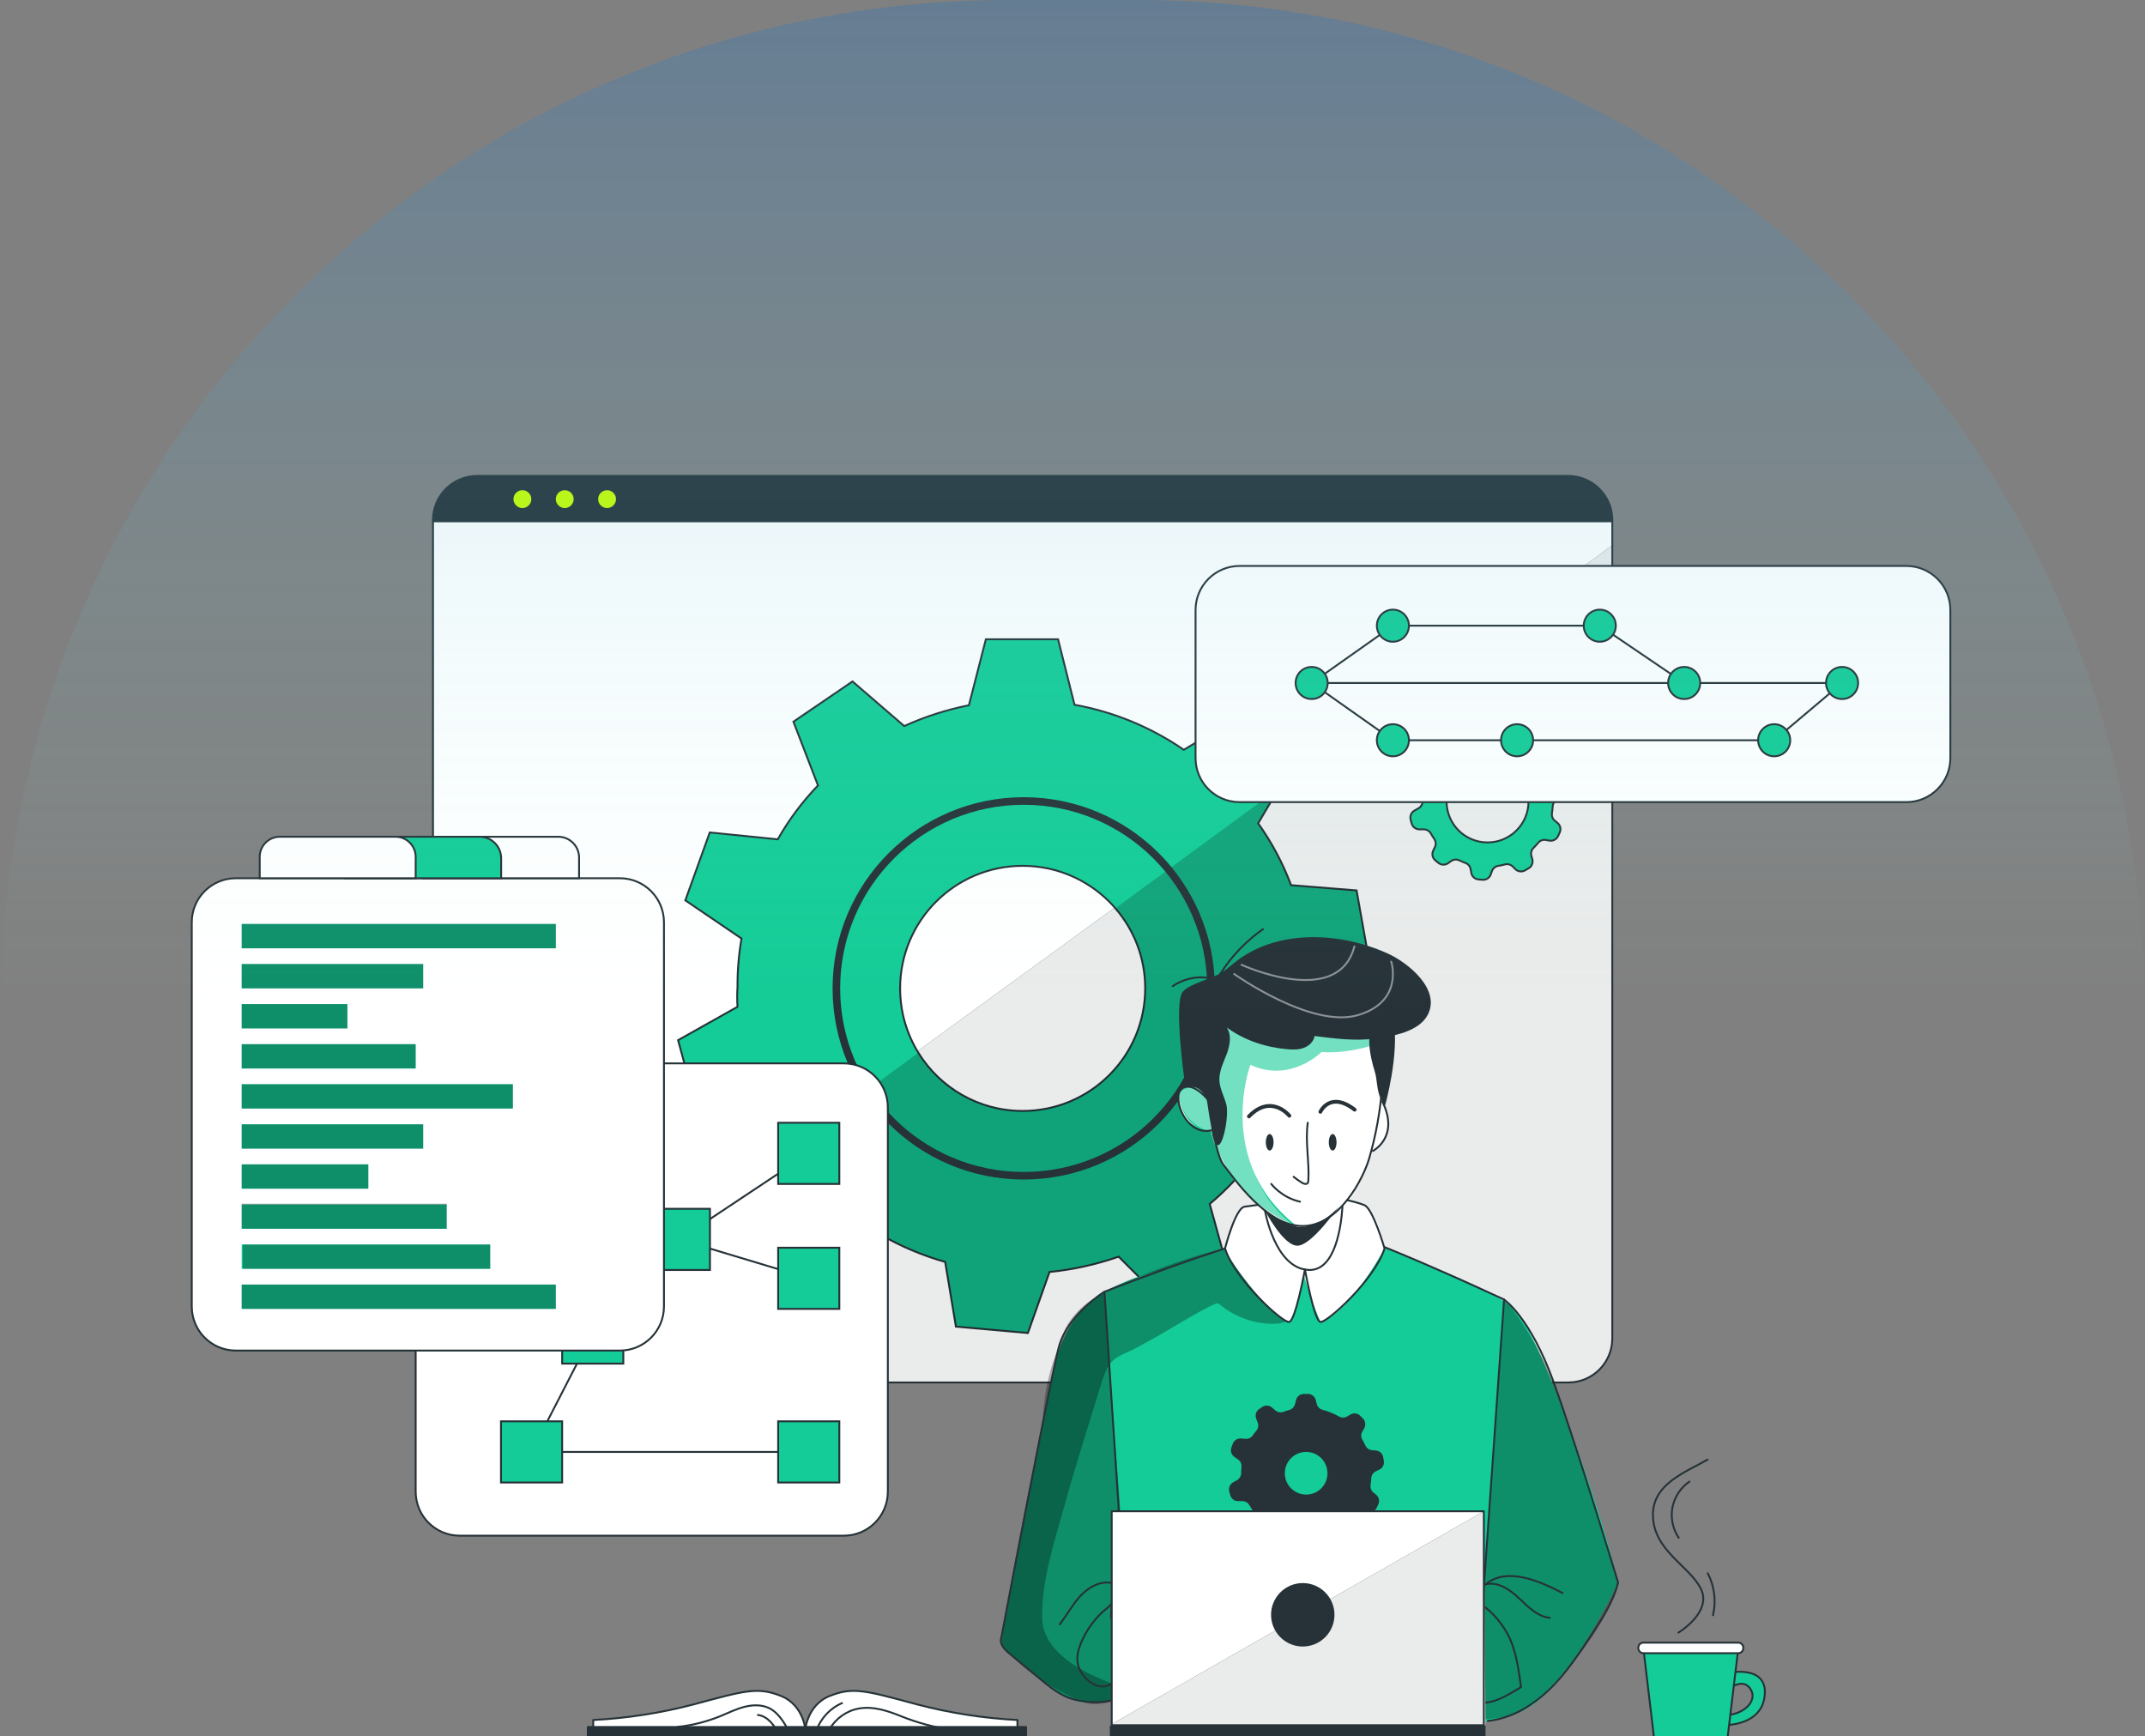 <svg width="1023" height="828" viewBox="0 0 1023 828" fill="none" xmlns="http://www.w3.org/2000/svg">
<rect x="0" y="0" width="1023" height="828" fill="#808080" stroke="none"/>
<g clip-path="url(#clip0_2386_5801)">
<path d="M768.943 247.987V638.233C768.943 649.834 759.54 659.237 747.922 659.237H227.506C225.483 659.237 223.518 658.948 221.668 658.409C212.902 655.884 206.505 647.81 206.505 638.233V247.987C206.505 236.367 215.908 226.964 227.506 226.964H747.922C759.54 226.964 768.943 236.367 768.943 247.987Z" fill="white"/>
<path d="M768.942 260.049V638.233C768.942 649.834 759.54 659.237 747.922 659.237H227.506C225.483 659.237 223.518 658.948 221.668 658.409L768.942 260.049Z" fill="#263238"/>
<path opacity="0.9" d="M768.942 260.049V638.233C768.942 649.834 759.54 659.237 747.922 659.237H227.506C225.483 659.237 223.518 658.948 221.668 658.409L768.942 260.049Z" fill="white"/>
<path d="M624.692 471.301L653.033 458.506L646.983 424.592L615.752 422.087C611.822 411.624 606.542 401.7 600.05 392.605L609.856 375.994L616.137 365.338L591.823 341.193L564.579 357.553C548.935 346.762 531.171 339.44 512.463 336.068L504.621 304.851H470.172L462.099 336.299C451.483 338.419 441.137 341.752 431.253 346.223L406.572 324.949L378.404 344.142L390.118 374.549C382.662 382.276 376.227 390.909 370.929 400.235L338.502 396.959L326.846 429.332L353.646 447.542C352.336 455.134 351.7 462.842 351.739 470.55C351.527 473.729 351.527 476.909 351.739 480.088L323.397 496.005L332.395 529.149H364.397C367.461 535.758 371.063 542.078 375.148 548.11C377.229 551.193 379.444 554.199 381.776 557.109L367.981 585.666L394.415 607.845L419.924 588.73C429.635 594.337 439.981 598.712 450.77 601.756L455.895 632.607L490.229 635.651L500.536 606.554C511.769 605.417 522.847 602.97 533.502 599.251L555.312 621.045L585.176 603.818L576.949 574.104C585.619 566.84 593.345 558.477 599.934 549.266L630.183 554.7L644.749 523.522L620.973 504.349C623.536 493.519 624.788 482.439 624.692 471.301ZM546.16 471.301C546.16 503.578 519.996 529.746 487.724 529.746C466.723 529.746 448.304 518.666 437.996 502.017C432.467 493.095 429.288 482.555 429.288 471.301C429.288 439.044 455.452 412.876 487.724 412.876C503.793 412.876 518.339 419.37 528.916 429.853C529.976 430.912 530.997 431.992 531.941 433.128C540.727 443.283 546.083 456.483 546.16 470.935V471.301Z" fill="#14CC97" stroke="#263238" stroke-width="0.904" stroke-miterlimit="10"/>
<path opacity="0.2" d="M620.973 504.349L644.749 523.522L630.183 554.7L599.934 549.266C593.345 558.477 585.619 566.84 576.949 574.104L585.176 603.818L555.312 621.045L533.502 599.251C522.847 602.97 511.769 605.417 500.536 606.554L490.229 635.651L455.895 632.607L450.77 601.756C439.981 598.712 429.635 594.338 419.924 588.73L394.415 607.845L367.981 585.666L381.776 557.109C379.444 554.199 377.229 551.193 375.148 548.11L437.996 502.017C448.304 518.666 466.723 529.746 487.724 529.746C519.996 529.746 546.16 503.578 546.16 471.301V470.935C546.083 456.483 540.727 443.283 531.941 433.128L609.856 375.994L600.05 392.605C606.542 401.7 611.822 411.624 615.752 422.087L646.984 424.592L653.033 458.506L624.692 471.301C624.788 482.439 623.536 493.519 620.973 504.349Z" fill="black"/>
<path d="M742.817 381.178L744.242 380.523C745.88 379.81 746.805 378.037 746.477 376.283L746.188 374.549C745.899 372.776 744.435 371.447 742.643 371.331L740.929 371.196C739.541 371.1 738.328 370.252 737.73 368.999C737.268 368.017 736.767 367.072 736.227 366.147C735.534 364.953 735.534 363.488 736.227 362.294L737.114 360.79C738 359.249 737.75 357.303 736.497 356.031L735.264 354.798C734.012 353.507 732.027 353.275 730.486 354.22L728.964 355.125C727.769 355.819 726.305 355.819 725.111 355.125C722.644 353.719 720.024 352.639 717.269 351.927C715.901 351.58 714.841 350.481 714.494 349.113L714.051 347.321C713.628 345.548 712.028 344.296 710.198 344.354H708.464C706.653 344.296 705.034 345.529 704.611 347.302L704.129 349.229C703.782 350.578 702.761 351.637 701.412 352.004C700.449 352.273 699.486 352.562 698.58 352.909C697.27 353.391 695.786 353.121 694.727 352.196L693.185 350.867C691.856 349.691 689.891 349.595 688.446 350.597L687.078 351.522C685.556 352.524 684.958 354.47 685.633 356.166L686.326 357.977C686.847 359.268 686.615 360.752 685.729 361.831C685.113 362.563 684.535 363.334 683.995 364.124C683.205 365.3 681.818 365.935 680.411 365.781L678.485 365.608C676.693 365.415 675.017 366.475 674.42 368.171L673.803 369.866C673.186 371.524 673.764 373.374 675.209 374.376L676.982 375.628C678.119 376.418 678.735 377.767 678.6 379.154C678.485 380.156 678.446 381.178 678.446 382.18C678.408 383.529 677.676 384.762 676.52 385.456L674.709 386.458C673.09 387.305 672.3 389.155 672.782 390.909L673.225 392.585C673.668 394.339 675.267 395.533 677.078 395.476H679.005C680.392 395.476 681.683 396.208 682.377 397.403C682.897 398.328 683.456 399.214 684.053 400.081C684.824 401.218 684.939 402.682 684.342 403.935L683.552 405.573C682.743 407.192 683.167 409.138 684.573 410.275L685.903 411.392C687.27 412.568 689.255 412.626 690.7 411.566L692.068 410.602C693.185 409.793 694.669 409.658 695.921 410.236C696.904 410.699 697.906 411.123 698.927 411.508C700.218 411.99 701.143 413.127 701.374 414.475L701.663 416.152C701.952 417.925 703.416 419.254 705.208 419.37L706.98 419.524C708.753 419.698 710.41 418.618 710.988 416.923L711.527 415.42C711.99 414.09 713.127 413.127 714.514 412.895C715.612 412.722 716.691 412.491 717.751 412.202C719.08 411.855 720.525 412.24 721.488 413.223L722.625 414.379C723.858 415.651 725.804 415.921 727.345 415.015L728.868 414.148C730.486 413.3 731.276 411.45 730.794 409.697L730.37 408.194C729.966 406.825 730.332 405.342 731.353 404.34C732.143 403.55 732.914 402.721 733.626 401.854C734.532 400.775 735.938 400.274 737.306 400.544L738.848 400.833C740.601 401.179 742.374 400.274 743.106 398.636L743.838 397.056C744.628 395.418 744.165 393.472 742.74 392.354L741.584 391.41C740.505 390.562 739.965 389.194 740.158 387.826C740.351 386.67 740.466 385.513 740.524 384.357C740.659 382.95 741.526 381.736 742.817 381.178ZM728.983 382.18C728.983 392.971 720.236 401.719 709.447 401.719C698.657 401.719 689.91 392.971 689.91 382.18C689.91 371.389 698.657 362.64 709.447 362.64C720.197 362.64 728.906 371.312 728.945 382.064L728.983 382.18Z" fill="#14CC97" stroke="#263238" stroke-width="0.904" stroke-miterlimit="10"/>
<path d="M768.943 247.987V249.046H206.505V247.987C206.505 236.367 215.908 226.964 227.506 226.964H747.922C759.54 226.964 768.943 236.367 768.943 247.987Z" fill="#263238"/>
<path d="M768.943 247.987V638.233C768.943 649.834 759.54 659.237 747.922 659.237H227.506C215.908 659.237 206.505 649.834 206.505 638.233V247.987C206.505 236.367 215.908 226.964 227.506 226.964H747.922C759.54 226.964 768.943 236.367 768.943 247.987V247.987Z" stroke="#263238" stroke-width="0.904" stroke-linecap="round" stroke-linejoin="round"/>
<path d="M206.505 247.987H768.943" stroke="#263238" stroke-width="0.904" stroke-linecap="round" stroke-linejoin="round"/>
<path d="M253.401 238.005C253.401 240.356 251.494 242.263 249.143 242.263C246.792 242.263 244.885 240.356 244.885 238.005C244.885 235.654 246.792 233.746 249.143 233.746C251.494 233.746 253.401 235.654 253.401 238.005Z" fill="#C6FF00"/>
<path d="M273.593 238.005C273.593 240.356 271.685 242.263 269.335 242.263C266.984 242.263 265.077 240.356 265.077 238.005C265.077 235.654 266.984 233.746 269.335 233.746C271.685 233.746 273.593 235.654 273.593 238.005Z" fill="#C6FF00"/>
<path d="M293.784 238.005C293.784 240.356 291.877 242.263 289.526 242.263C287.176 242.263 285.268 240.356 285.268 238.005C285.268 235.654 287.176 233.746 289.526 233.746C291.877 233.746 293.784 235.654 293.784 238.005Z" fill="#C6FF00"/>
<path d="M577.565 471.301C577.565 520.651 537.567 560.654 488.225 560.654C438.883 560.654 398.885 520.651 398.885 471.301C398.885 421.952 438.883 381.948 488.225 381.948C537.355 381.948 577.257 421.605 577.565 470.743V471.301V471.301Z" stroke="#263238" stroke-width="3.616" stroke-miterlimit="10"/>
<path d="M909.166 269.877H591.187C579.588 269.877 570.186 279.28 570.186 290.881V361.484C570.186 373.084 579.588 382.488 591.187 382.488H909.166C920.765 382.488 930.167 373.084 930.167 361.484V290.881C930.167 279.28 920.765 269.877 909.166 269.877Z" fill="white" stroke="#263238" stroke-width="0.904" stroke-miterlimit="10"/>
<path d="M633.208 325.681H878.532" stroke="#263238" stroke-width="0.904" stroke-miterlimit="10"/>
<path d="M625.559 325.681L664.304 298.357H762.97L803.218 325.681" stroke="#263238" stroke-width="0.904" stroke-miterlimit="10"/>
<path d="M810.867 325.681C810.867 329.901 807.438 333.331 803.218 333.331C798.999 333.331 795.569 329.901 795.569 325.681C795.569 321.461 798.999 318.031 803.218 318.031C807.438 318.031 810.867 321.461 810.867 325.681Z" fill="#14CC97" stroke="#263238" stroke-width="0.904" stroke-miterlimit="10"/>
<path d="M664.304 306.007C668.529 306.007 671.953 302.582 671.953 298.357C671.953 294.132 668.529 290.707 664.304 290.707C660.08 290.707 656.656 294.132 656.656 298.357C656.656 302.582 660.08 306.007 664.304 306.007Z" fill="#14CC97" stroke="#263238" stroke-width="0.904" stroke-miterlimit="10"/>
<path d="M770.619 298.357C770.619 302.577 767.189 306.007 762.97 306.007C758.75 306.007 755.321 302.577 755.321 298.357C755.321 294.137 758.75 290.707 762.97 290.707C767.189 290.707 770.619 294.137 770.619 298.357Z" fill="#14CC97" stroke="#263238" stroke-width="0.904" stroke-miterlimit="10"/>
<path d="M625.559 325.681L664.304 352.986H846.164L878.532 325.681" stroke="#263238" stroke-width="0.904" stroke-miterlimit="10"/>
<path d="M731.18 352.986C731.18 357.206 727.75 360.636 723.531 360.636C719.311 360.636 715.882 357.206 715.882 352.986C715.882 348.766 719.311 345.336 723.531 345.336C727.75 345.336 731.18 348.766 731.18 352.986Z" fill="#14CC97" stroke="#263238" stroke-width="0.904" stroke-miterlimit="10"/>
<path d="M671.953 352.986C671.953 357.206 668.524 360.636 664.304 360.636C660.085 360.636 656.656 357.206 656.656 352.986C656.656 348.766 660.085 345.336 664.304 345.336C668.524 345.336 671.953 348.766 671.953 352.986Z" fill="#14CC97" stroke="#263238" stroke-width="0.904" stroke-miterlimit="10"/>
<path d="M853.794 352.986C853.794 357.206 850.364 360.636 846.145 360.636C841.925 360.636 838.496 357.206 838.496 352.986C838.496 348.766 841.925 345.336 846.145 345.336C850.364 345.336 853.794 348.766 853.794 352.986Z" fill="#14CC97" stroke="#263238" stroke-width="0.904" stroke-miterlimit="10"/>
<path d="M878.532 333.331C882.757 333.331 886.181 329.906 886.181 325.681C886.181 321.456 882.757 318.031 878.532 318.031C874.308 318.031 870.883 321.456 870.883 325.681C870.883 329.906 874.308 333.331 878.532 333.331Z" fill="#14CC97" stroke="#263238" stroke-width="0.904" stroke-miterlimit="10"/>
<path d="M633.208 325.681C633.208 329.901 629.778 333.331 625.559 333.331C621.339 333.331 617.91 329.901 617.91 325.681C617.91 321.461 621.339 318.031 625.559 318.031C629.778 318.031 633.208 321.461 633.208 325.681Z" fill="#14CC97" stroke="#263238" stroke-width="0.904" stroke-miterlimit="10"/>
<path d="M402.43 507.066H219.241C207.642 507.066 198.24 516.469 198.24 528.069V711.284C198.24 722.884 207.642 732.288 219.241 732.288H402.43C414.028 732.288 423.431 722.884 423.431 711.284V528.069C423.431 516.469 414.028 507.066 402.43 507.066Z" fill="white" stroke="#263238" stroke-width="0.904" stroke-miterlimit="10"/>
<path d="M282.687 635.651L253.517 692.342H385.706" stroke="#263238" stroke-width="0.904" stroke-linecap="round" stroke-linejoin="round"/>
<path d="M385.706 549.979L324.014 591.004L385.706 609.56" stroke="#263238" stroke-width="0.904" stroke-linecap="round" stroke-linejoin="round"/>
<path d="M400.291 535.392H371.121V564.566H400.291V535.392Z" fill="#14CC97" stroke="#263238" stroke-width="0.904" stroke-miterlimit="10"/>
<path d="M400.291 594.973H371.121V624.147H400.291V594.973Z" fill="#14CC97" stroke="#263238" stroke-width="0.904" stroke-miterlimit="10"/>
<path d="M338.599 576.417H309.429V605.591H338.599V576.417Z" fill="#14CC97" stroke="#263238" stroke-width="0.904" stroke-miterlimit="10"/>
<path d="M297.272 621.064H268.102V650.238H297.272V621.064Z" fill="#14CC97" stroke="#263238" stroke-width="0.904" stroke-miterlimit="10"/>
<path d="M268.102 677.755H238.932V706.929H268.102V677.755Z" fill="#14CC97" stroke="#263238" stroke-width="0.904" stroke-miterlimit="10"/>
<path d="M400.291 677.755H371.121V706.929H400.291V677.755Z" fill="#14CC97" stroke="#263238" stroke-width="0.904" stroke-miterlimit="10"/>
<path d="M295.653 418.792H112.464C100.866 418.792 91.463 428.196 91.463 439.796V623.01C91.463 634.611 100.866 644.014 112.464 644.014H295.653C307.252 644.014 316.654 634.611 316.654 623.01V439.796C316.654 428.196 307.252 418.792 295.653 418.792Z" fill="white" stroke="#263238" stroke-width="0.904" stroke-miterlimit="10"/>
<path d="M265.077 440.586H115.277V452.186H265.077V440.586Z" fill="#14CC97"/>
<path d="M201.824 459.701H115.277V471.301H201.824V459.701Z" fill="#14CC97"/>
<path d="M165.679 478.797H115.277V490.398H165.679V478.797Z" fill="#14CC97"/>
<path d="M198.24 497.913H115.277V509.513H198.24V497.913Z" fill="#14CC97"/>
<path d="M244.596 517.009H115.277V528.609H244.596V517.009Z" fill="#14CC97"/>
<path d="M201.824 536.124H115.277V547.724H201.824V536.124Z" fill="#14CC97"/>
<path d="M175.659 555.22H115.277V566.821H175.659V555.22Z" fill="#14CC97"/>
<path d="M213.037 574.336H115.277V585.936H213.037V574.336Z" fill="#14CC97"/>
<path d="M233.787 593.432H115.277V605.032H233.787V593.432Z" fill="#14CC97"/>
<path d="M265.077 612.547H115.277V624.147H265.077V612.547Z" fill="#14CC97"/>
<path opacity="0.3" d="M265.077 440.586H115.277V452.186H265.077V440.586Z" fill="black"/>
<path opacity="0.3" d="M201.824 459.701H115.277V471.301H201.824V459.701Z" fill="black"/>
<path opacity="0.3" d="M165.679 478.797H115.277V490.398H165.679V478.797Z" fill="black"/>
<path opacity="0.3" d="M198.24 497.913H115.277V509.513H198.24V497.913Z" fill="black"/>
<path opacity="0.3" d="M244.596 517.009H115.277V528.609H244.596V517.009Z" fill="black"/>
<path opacity="0.3" d="M201.824 536.124H115.277V547.724H201.824V536.124Z" fill="black"/>
<path opacity="0.3" d="M175.659 555.22H115.277V566.821H175.659V555.22Z" fill="black"/>
<path opacity="0.3" d="M233.787 593.432H115.759V605.032H233.787V593.432Z" fill="black"/>
<path opacity="0.3" d="M213.037 573.969H115.277V585.936H213.037V573.969Z" fill="black"/>
<path opacity="0.3" d="M265.077 612.547H115.277V624.147H265.077V612.547Z" fill="black"/>
<path d="M211.746 399.002H266.252C271.724 399.002 276.174 403.453 276.174 408.926V418.792H201.824V408.926C201.824 403.453 206.274 399.002 211.746 399.002Z" fill="white" stroke="#263238" stroke-width="0.904" stroke-miterlimit="10"/>
<path d="M174.889 399.002H228.759C234.423 399.002 239.009 403.588 239.009 409.253V418.792H164.639V409.253C164.639 403.588 169.224 399.002 174.889 399.002Z" fill="#14CC97" stroke="#263238" stroke-width="0.904" stroke-miterlimit="10"/>
<path d="M133.465 399.002H188.645C193.944 399.002 198.24 403.299 198.24 408.598V418.792H123.87V408.598C123.87 403.299 128.167 399.002 133.465 399.002Z" fill="white" stroke="#263238" stroke-width="0.904" stroke-miterlimit="10"/>
<path d="M824.442 805.385C824.442 805.385 831.706 799.45 835.154 805.944C838.141 811.551 830.993 817.833 822.862 817.814V822.554C822.862 822.554 840.299 823.016 841.647 808.333C842.996 793.65 824.442 797.696 824.442 797.696V805.385Z" fill="#14CC97" stroke="#263238" stroke-width="0.904" stroke-linecap="round" stroke-linejoin="round"/>
<path d="M823.845 829.279H788.914L783.693 785.402H829.105L823.845 829.279Z" fill="#14CC97" stroke="#263238" stroke-width="0.904" stroke-linecap="round" stroke-linejoin="round"/>
<path d="M829.027 783.302H783.75C782.431 783.302 781.361 784.372 781.361 785.691V785.923C781.361 787.242 782.431 788.312 783.75 788.312H829.027C830.347 788.312 831.417 787.242 831.417 785.923V785.691C831.417 784.372 830.347 783.302 829.027 783.302Z" fill="white" stroke="#263238" stroke-width="0.904" stroke-linecap="round" stroke-linejoin="round"/>
<path d="M800.455 778.523C800.455 778.523 816.523 768.888 811.283 757.827C806.042 746.767 788.317 739.483 788.317 722.275C788.317 707.457 804.077 701.965 814.365 696.03" stroke="#263238" stroke-width="0.904" stroke-linecap="round" stroke-linejoin="round"/>
<path d="M805.734 706.513C801.553 709.345 798.567 713.893 797.623 718.845C796.678 723.797 797.777 729.116 800.628 733.297" stroke="#263238" stroke-width="0.904" stroke-linecap="round" stroke-linejoin="round"/>
<path d="M814.481 750.235C817.66 756.305 818.566 763.55 816.966 770.218" stroke="#263238" stroke-width="0.904" stroke-linecap="round" stroke-linejoin="round"/>
<path d="M384.292 825.733C384.292 825.733 383.559 813.15 372.462 808.718C361.364 804.286 355.43 806.117 330.653 812.784C315.047 816.869 299.055 819.355 282.929 820.184V825.733H384.292Z" fill="white" stroke="#263238" stroke-width="0.904" stroke-linecap="round" stroke-linejoin="round"/>
<path d="M383.887 825.733C383.887 825.733 384.619 813.15 395.717 808.718C406.814 804.286 412.729 806.117 437.526 812.784C453.132 816.869 469.123 819.355 485.23 820.184V825.733H383.887Z" fill="white" stroke="#263238" stroke-width="0.904" stroke-linecap="round" stroke-linejoin="round"/>
<path d="M489.353 823.517H280.347V827.583H489.353V823.517Z" fill="#263238" stroke="#263238" stroke-width="0.904" stroke-linecap="round" stroke-linejoin="round"/>
<path d="M389.282 825.502C391.228 819.567 395.832 814.576 401.593 812.129" stroke="#263238" stroke-width="0.904" stroke-linecap="round" stroke-linejoin="round"/>
<path d="M395.601 824.616C398.51 819.509 403.732 815.79 409.512 814.73C416.429 813.459 423.461 815.829 429.973 818.469C436.485 821.109 447.814 824.596 454.847 824.616" stroke="#263238" stroke-width="0.904" stroke-linecap="round" stroke-linejoin="round"/>
<path d="M323.235 823.459C330.152 822.727 336.953 821.012 343.388 818.411C347.357 816.792 351.23 814.827 355.391 813.825C359.553 812.803 364.196 812.842 367.857 815.077C369.533 816.099 370.92 817.524 372.153 819.066C373.81 821.147 375.178 823.44 376.219 825.887" stroke="#263238" stroke-width="0.904" stroke-linecap="round" stroke-linejoin="round"/>
<path d="M361.46 817.794C363.714 818.026 365.757 819.297 367.337 820.916C368.917 822.535 370.111 824.481 371.286 826.427" stroke="#263238" stroke-width="0.904" stroke-linecap="round" stroke-linejoin="round"/>
<path d="M541.941 806.245C541.941 806.245 530.496 811.891 517.568 811.891C504.64 811.891 478.264 785.125 478.264 785.125C478.264 785.125 477.301 782.235 479.362 771.463C481.424 760.691 500.768 661.742 500.768 661.742C500.768 661.742 503.06 638.715 516.143 624.591C529.225 610.447 554.907 605.437 554.907 605.437C554.907 605.437 611.706 580.695 643.554 588.325C675.441 600.985 710.14 613.819 721.739 623.762C733.337 633.705 761.872 713.577 771.755 754.641C771.755 754.641 749.984 800.907 729.677 813.914C709.389 826.921 660.335 822.662 660.335 822.662L541.941 806.245Z" fill="#14CC97"/>
<path opacity="0.3" d="M534.716 725.852L526.508 616.806C526.508 616.806 509.264 622.76 505.006 642.241C500.748 661.742 475.085 781.792 478.245 785.125C481.385 788.478 498.186 802.815 498.186 802.815C498.186 802.815 516.239 818.269 534.735 809.039C553.231 799.809 534.735 725.852 534.735 725.852H534.716Z" fill="black"/>
<path opacity="0.3" d="M616.253 626.903C615.29 630.16 611.205 631.2 607.795 631.258C598.104 631.393 588.412 627.847 581.091 621.508C579.723 620.332 555.64 635.208 552.865 636.711C548.492 639.062 544.214 641.663 539.744 643.841C535.583 645.883 531.652 646.886 528.936 651.028C526.99 653.977 525.949 657.387 524.909 660.76C519.071 679.894 512.906 698.971 507.588 718.221C502.983 734.89 496.779 753.369 497.049 770.866C497.049 772.118 497.107 773.371 497.319 774.604C500.98 796.976 541.902 806.264 541.902 806.264C541.902 806.264 527.452 815.109 517.53 811.91C507.607 808.711 484.564 795.454 477.281 783.083L497.319 678.179C497.319 678.179 497.068 627.693 533.483 612.605C569.897 597.517 584.212 595.32 584.212 595.32L616.214 626.903H616.253Z" fill="black"/>
<path opacity="0.3" d="M750.678 791.812C750.678 791.812 766.573 774.238 771.736 754.641C771.736 754.641 747.344 674.268 741.063 659.237C734.782 644.207 724.513 627.019 717.327 619.677L705.69 785.125L703.243 819.926C703.243 819.926 716.267 820.485 725.419 816.188C734.571 811.891 750.678 791.792 750.678 791.792V791.812Z" fill="black"/>
<path d="M703.243 819.945L717.327 619.677C717.327 619.677 649.103 587.786 631.3 584.818C613.498 581.851 526.739 615.977 526.739 615.977L539.34 808.075" stroke="#263238" stroke-width="0.904" stroke-linecap="round" stroke-linejoin="round"/>
<path d="M580.224 487.006L573.211 520.612C573.211 520.612 564.233 514.272 562.325 521.441C560.418 528.609 566.256 538.475 577.546 539.015C577.546 539.015 580.609 554.238 590.609 564.566C600.608 574.914 605.521 578.864 605.521 578.864C605.521 578.864 609.471 604.377 622.341 605.36C635.231 606.323 637.755 594.723 640.356 578.594C640.356 578.594 651.492 559.267 654.748 548.823C654.748 548.823 668.428 539.284 659.295 525.372C659.295 525.372 663.803 492.112 655.962 486.486C648.12 480.859 593.884 483.769 580.205 486.987L580.224 487.006Z" fill="white"/>
<path d="M621.84 608.019C621.84 608.019 617.505 629.813 614.827 630.372C612.149 630.93 601.475 620.737 592.15 608.019C582.825 595.32 584.27 595.32 584.27 595.32C584.27 595.32 588.586 578.652 592.15 576.224C595.714 573.796 608.508 574.104 608.508 574.104L636.599 573.025C636.599 573.025 646.039 571.696 651.723 575.415C657.426 579.134 660.316 595.32 660.316 595.32C660.316 595.32 643.535 626.383 629.74 630.372C629.74 630.372 625.424 620.486 621.84 608.019Z" fill="white"/>
<path d="M529.803 771.656L533.521 719.397" stroke="#263238" stroke-width="0.904" stroke-miterlimit="10"/>
<path d="M660.316 496.66C660.316 496.66 644.383 502.846 630.279 501.651C630.279 501.651 615.386 516.643 596.331 507.74C596.331 507.74 579.145 554.276 618.546 584.722C618.546 584.722 586.929 574.528 577.546 539.015C577.546 539.015 566.352 540.768 562.325 524.004C562.325 524.004 559.088 517.548 573.866 517.51L573.211 485.137L611.167 492.748L638.391 488.779L660.297 496.679L660.316 496.66Z" fill="#14CC97"/>
<path opacity="0.4" d="M660.316 497.084C660.316 497.084 644.383 503.27 630.279 502.075C630.279 502.075 615.386 517.067 596.331 508.164C596.331 508.164 582.44 557.995 616.927 584.317C616.927 584.317 585.657 573.469 577.546 539.458C577.546 539.458 566.429 538.282 562.325 524.447C562.325 524.447 559.088 517.991 573.866 517.953L573.211 485.58L611.167 493.192L638.391 489.222L660.297 497.123L660.316 497.084Z" fill="white"/>
<path d="M616.947 561.155C618.18 562.157 619.49 563.082 620.838 563.93C621.725 564.489 623.035 564.932 623.671 564.123C623.921 563.814 623.96 563.391 623.979 562.986C624.538 553.794 622.399 544.506 623.709 535.392" stroke="#263238" stroke-width="0.904" stroke-linecap="round" stroke-linejoin="round"/>
<path d="M629.72 530.17C629.72 530.17 634.287 520.092 646.059 529.149" stroke="#263238" stroke-width="1.808" stroke-linecap="round" stroke-linejoin="round"/>
<path d="M614.924 532.039C614.924 532.039 606.311 521.325 595.637 532.367" stroke="#263238" stroke-width="1.808" stroke-linecap="round" stroke-linejoin="round"/>
<path d="M603.306 577.265C603.306 577.265 607.891 604.743 624.056 605.572C637.177 606.246 639.739 583.546 640.24 575.415" stroke="#263238" stroke-width="0.904" stroke-linecap="round" stroke-linejoin="round"/>
<path d="M575.446 523.676C575.446 523.676 568.317 515.159 563.481 519.321C558.645 523.483 565.89 541.789 577.565 539.015" stroke="#263238" stroke-width="0.904" stroke-linecap="round" stroke-linejoin="round"/>
<path d="M606.292 564.566C606.292 564.566 611.109 571.021 620.01 573.025" stroke="#263238" stroke-width="0.904" stroke-linecap="round" stroke-linejoin="round"/>
<path d="M605.541 548.63C606.562 548.63 607.39 546.87 607.39 544.699C607.39 542.528 606.562 540.768 605.541 540.768C604.519 540.768 603.691 542.528 603.691 544.699C603.691 546.87 604.519 548.63 605.541 548.63Z" fill="#263238"/>
<path d="M637.427 544.699C637.427 546.877 636.599 548.63 635.578 548.63C634.556 548.63 633.728 546.877 633.728 544.699C633.728 542.522 634.556 540.768 635.578 540.768C636.599 540.768 637.427 542.522 637.427 544.699Z" fill="#263238"/>
<path d="M622.36 605.36C622.36 605.36 617.871 629.813 614.827 630.371C611.783 630.93 588.778 610.023 584.251 595.32C584.251 595.32 589.125 576.108 593.557 575.415C595.676 575.087 598.104 574.76 600.05 574.528" stroke="#263238" stroke-width="0.904" stroke-linecap="round" stroke-linejoin="round"/>
<path d="M622.361 605.36C622.361 605.36 626.715 629.813 629.74 630.372C632.765 630.93 655.788 610.023 660.316 595.32C660.316 595.32 654.825 576.243 650.644 574.644C646.425 573.025 642.456 572.312 642.456 572.312" stroke="#263238" stroke-width="0.904" stroke-linecap="round" stroke-linejoin="round"/>
<path d="M579.762 545.181C582.709 550.287 586.389 532.232 584.829 526.528C583.788 522.732 581.746 519.128 581.553 515.197C581.361 510.823 583.499 506.719 585.041 502.614C586.582 498.51 587.488 493.616 585.079 489.954C593.48 496.101 603.556 499.396 613.922 500.321C616.581 500.553 619.316 500.591 621.821 499.666C624.326 498.741 626.541 496.66 626.965 494.02C636.676 495.253 646.328 496.525 656.039 495.215C664.17 494.117 676.828 492.055 681.009 483.749C687.136 471.61 671.356 459.007 662.05 454.768C639.508 444.478 609.24 442.744 588.952 458.873C586.794 460.588 584.752 462.457 582.42 463.921C577.931 466.734 567.739 468.912 564.175 472.824C559.377 478.084 565.389 518.704 565.389 518.704C565.389 518.704 573.192 515.082 576.428 527.183C578.625 535.392 576.737 539.997 579.723 545.181H579.762Z" fill="#263238"/>
<path d="M653.361 492.594C653.226 493.114 653.149 493.635 653.11 494.136C652.764 498.722 653.573 503.347 654.729 507.779C655.249 509.763 655.981 511.69 656.289 513.694C657.041 518.512 657.041 523.156 660.586 527.087C660.586 527.087 667.406 503.25 664.67 486.216C664.343 484.25 663.726 479.279 660.701 480.204C658.505 480.878 656.906 484.655 656 486.486C655.056 488.355 653.9 490.494 653.38 492.594H653.361Z" fill="#263238"/>
<path d="M559.32 470.242C562.306 468.064 571.092 463.844 580.243 467.428C588.856 451.704 602.381 443.091 602.381 443.091" stroke="#263238" stroke-width="0.904" stroke-linecap="round" stroke-linejoin="round"/>
<path opacity="0.47" d="M588.605 464.461C588.605 464.461 625.289 490.552 647.504 484.096C669.718 477.641 663.515 458.526 663.515 458.526" stroke="white" stroke-width="0.904" stroke-linecap="round" stroke-linejoin="round"/>
<path opacity="0.47" d="M592.131 460.067C592.131 460.067 638.198 481.244 645.943 451.28" stroke="white" stroke-width="0.904" stroke-linecap="round" stroke-linejoin="round"/>
<path d="M603.306 577.265C603.306 577.265 612.072 594.299 618.931 594.01C625.79 593.721 638.41 575.415 638.41 575.415C638.41 575.415 631.609 584.182 621.282 585.088C614.5 585.685 603.306 577.265 603.306 577.265Z" fill="#263238"/>
<path d="M656.309 701.515L657.734 700.859C659.372 700.146 660.297 698.374 659.969 696.62L659.68 694.886C659.391 693.113 657.927 691.784 656.135 691.668L654.421 691.533C653.033 691.437 651.82 690.589 651.222 689.336C650.76 688.354 650.259 687.409 649.719 686.484C649.026 685.29 649.026 683.825 649.719 682.63L650.606 681.127C651.492 679.586 651.242 677.64 649.989 676.368L648.756 675.135C647.504 673.844 645.519 673.612 643.978 674.557L642.456 675.462C641.261 676.156 639.797 676.156 638.602 675.462C636.136 674.056 633.516 672.976 630.761 672.263C629.393 671.917 628.314 670.818 627.986 669.45L627.543 667.658C627.119 665.885 625.52 664.633 623.69 664.691H621.956C620.145 664.633 618.526 665.866 618.103 667.639L617.621 669.566C617.274 670.915 616.253 671.974 614.904 672.341C613.941 672.61 612.978 672.899 612.072 673.246C610.762 673.728 609.278 673.458 608.219 672.533L606.677 671.204C605.348 670.028 603.383 669.932 601.938 670.934L600.57 671.859C599.048 672.861 598.45 674.807 599.125 676.503L599.818 678.314C600.339 679.605 600.107 681.089 599.221 682.168C598.605 682.9 598.027 683.671 597.487 684.461C596.697 685.637 595.31 686.272 593.903 686.118L591.977 685.945C590.185 685.752 588.509 686.812 587.911 688.508L587.295 690.203C586.678 691.861 587.256 693.71 588.701 694.713L590.474 695.965C591.611 696.755 592.227 698.104 592.092 699.491C591.977 700.493 591.938 701.515 591.938 702.517C591.9 703.866 591.168 705.099 590.012 705.792L588.2 706.794C586.582 707.642 585.792 709.492 586.274 711.246L586.717 712.922C587.16 714.676 588.759 715.87 590.57 715.813H592.497C593.884 715.813 595.175 716.545 595.869 717.74C596.389 718.665 596.948 719.551 597.545 720.418C598.316 721.555 598.431 723.019 597.834 724.272L597.044 725.91C596.235 727.529 596.678 729.475 598.065 730.612L599.394 731.729C600.762 732.905 602.747 732.963 604.192 731.903L605.56 730.939C606.677 730.13 608.161 729.995 609.413 730.573C610.396 731.036 611.398 731.46 612.419 731.845C613.71 732.327 614.635 733.464 614.866 734.812L615.155 736.489C615.444 738.262 616.908 739.591 618.7 739.707L620.472 739.861C622.245 740.035 623.902 738.955 624.48 737.26L625.019 735.757C625.482 734.427 626.619 733.464 628.006 733.232C629.104 733.059 630.183 732.828 631.243 732.539C632.572 732.192 634.017 732.577 634.98 733.56L636.117 734.716C637.35 735.988 639.296 736.258 640.837 735.352L642.359 734.485C643.978 733.637 644.768 731.787 644.286 730.034L643.862 728.531C643.458 727.162 643.824 725.679 644.845 724.677C645.635 723.887 646.406 723.058 647.118 722.191C648.024 721.112 649.43 720.611 650.798 720.881L652.34 721.17C654.093 721.516 655.866 720.611 656.598 718.973L657.33 717.393C658.12 715.755 657.657 713.809 656.232 712.691L655.076 711.747C653.997 710.899 653.457 709.531 653.65 708.163C653.843 707.006 653.958 705.85 654.016 704.694C654.151 703.287 655.018 702.073 656.309 701.515ZM633.111 702.517C633.111 708.143 628.564 712.691 622.939 712.691C617.313 712.691 612.766 708.143 612.766 702.517C612.766 696.89 617.313 692.342 622.939 692.342C628.526 692.342 633.073 696.871 633.092 702.459V702.517H633.111Z" fill="#263238"/>
<path d="M530.207 764.603C528.839 766.472 526.855 767.667 525.217 769.247C520.555 773.698 516.451 780.057 514.563 786.243C513.638 789.23 513.445 792.544 514.621 795.454C516.875 800.984 524.061 806.726 529.822 803.085" stroke="#263238" stroke-width="0.904" stroke-linecap="round" stroke-linejoin="round"/>
<path d="M529.745 754.756C524.273 753.909 518.878 757.069 515.141 761.154C511.384 765.239 508.802 770.23 505.372 774.585" stroke="#263238" stroke-width="0.904" stroke-linecap="round" stroke-linejoin="round"/>
<path d="M529.321 811.024C522.674 812.392 513.734 811.679 507.627 808.692C503.215 806.534 499.38 803.374 495.604 800.233L481.385 788.459C479.092 786.571 476.569 783.892 477.513 781.079C477.513 781.079 501.269 655.769 505.006 642.242C509.322 626.595 526.739 615.958 526.739 615.958" stroke="#263238" stroke-width="0.904" stroke-linecap="round" stroke-linejoin="round"/>
<path d="M707.674 766.01C713.416 769.999 718.849 777.456 721.18 784.046C723.531 790.617 724.475 797.593 725.419 804.51C721.739 806.572 714.148 811.91 707.674 811.91" stroke="#263238" stroke-width="0.904" stroke-linecap="round" stroke-linejoin="round"/>
<path d="M708.483 755.527C714.244 754.005 719.966 757.917 724.321 762.002C728.675 766.087 733.164 770.827 739.098 771.463" stroke="#263238" stroke-width="0.904" stroke-linecap="round" stroke-linejoin="round"/>
<path d="M709.581 820.639C720.756 819.464 730.929 813.355 739.002 805.551C747.075 797.747 753.298 788.266 759.463 778.882C764.453 771.27 769.54 763.486 771.717 754.66C771.717 754.66 752.007 689.51 741.044 659.257C729.638 627.732 717.307 619.696 717.307 619.696" stroke="#263238" stroke-width="0.904" stroke-linecap="round" stroke-linejoin="round"/>
<path d="M708.483 755.527C718.656 746.991 734.243 753.909 745.167 759.612" stroke="#263238" stroke-width="0.904" stroke-linecap="round" stroke-linejoin="round"/>
<path d="M707.674 720.649H530.207V822.662H707.674V720.649Z" fill="white"/>
<path d="M708.483 822.662H529.321V828H708.483V822.662Z" fill="#263238"/>
<path d="M529.321 822.662L707.674 720.649L708.483 822.662H529.321Z" fill="#263238"/>
<path opacity="0.9" d="M529.321 822.662L707.674 720.649L708.483 822.662H529.321Z" fill="white"/>
<path d="M632.012 780.711C637.918 774.804 637.918 765.226 632.011 759.319C626.105 753.411 616.529 753.411 610.622 759.319C604.716 765.226 604.716 774.804 610.622 780.711C616.529 786.618 626.105 786.618 632.012 780.711Z" fill="#263238"/>
<path d="M707.674 720.649H530.207V822.662H707.674V720.649Z" stroke="#263238" stroke-width="0.904" stroke-linecap="round" stroke-linejoin="round"/>
<path d="M574.617 513.348C574.617 513.348 578.49 548.996 583.442 555.336C588.374 561.695 604.269 584.972 621.551 584.626C638.834 584.279 650.124 562.042 652.956 552.503C655.788 542.984 658.601 529.573 659.314 515.448" stroke="#263238" stroke-width="0.904" stroke-linecap="round" stroke-linejoin="round"/>
<path d="M654.767 548.823C654.767 548.823 667.599 542.194 659.314 525.372" stroke="#263238" stroke-width="0.904" stroke-linecap="round" stroke-linejoin="round"/>
</g>
<g style="mix-blend-mode:darken" opacity="0.25">
<path d="M0.5 480C0.5 214.903 215.403 0 480.5 0H542.5C807.597 0 1022.5 214.903 1022.5 480H0.5Z" fill="url(#paint0_linear_2386_5801)"/>
</g>
<defs>
<linearGradient id="paint0_linear_2386_5801" x1="511.5" y1="0" x2="511.5" y2="480" gradientUnits="userSpaceOnUse">
<stop stop-color="#1474CC"/>
<stop offset="1" stop-color="#ADFFE7" stop-opacity="0"/>
</linearGradient>
<clipPath id="clip0_2386_5801">
<rect width="840.631" height="602" fill="white" transform="translate(90.5 226)"/>
</clipPath>
</defs>
</svg>

